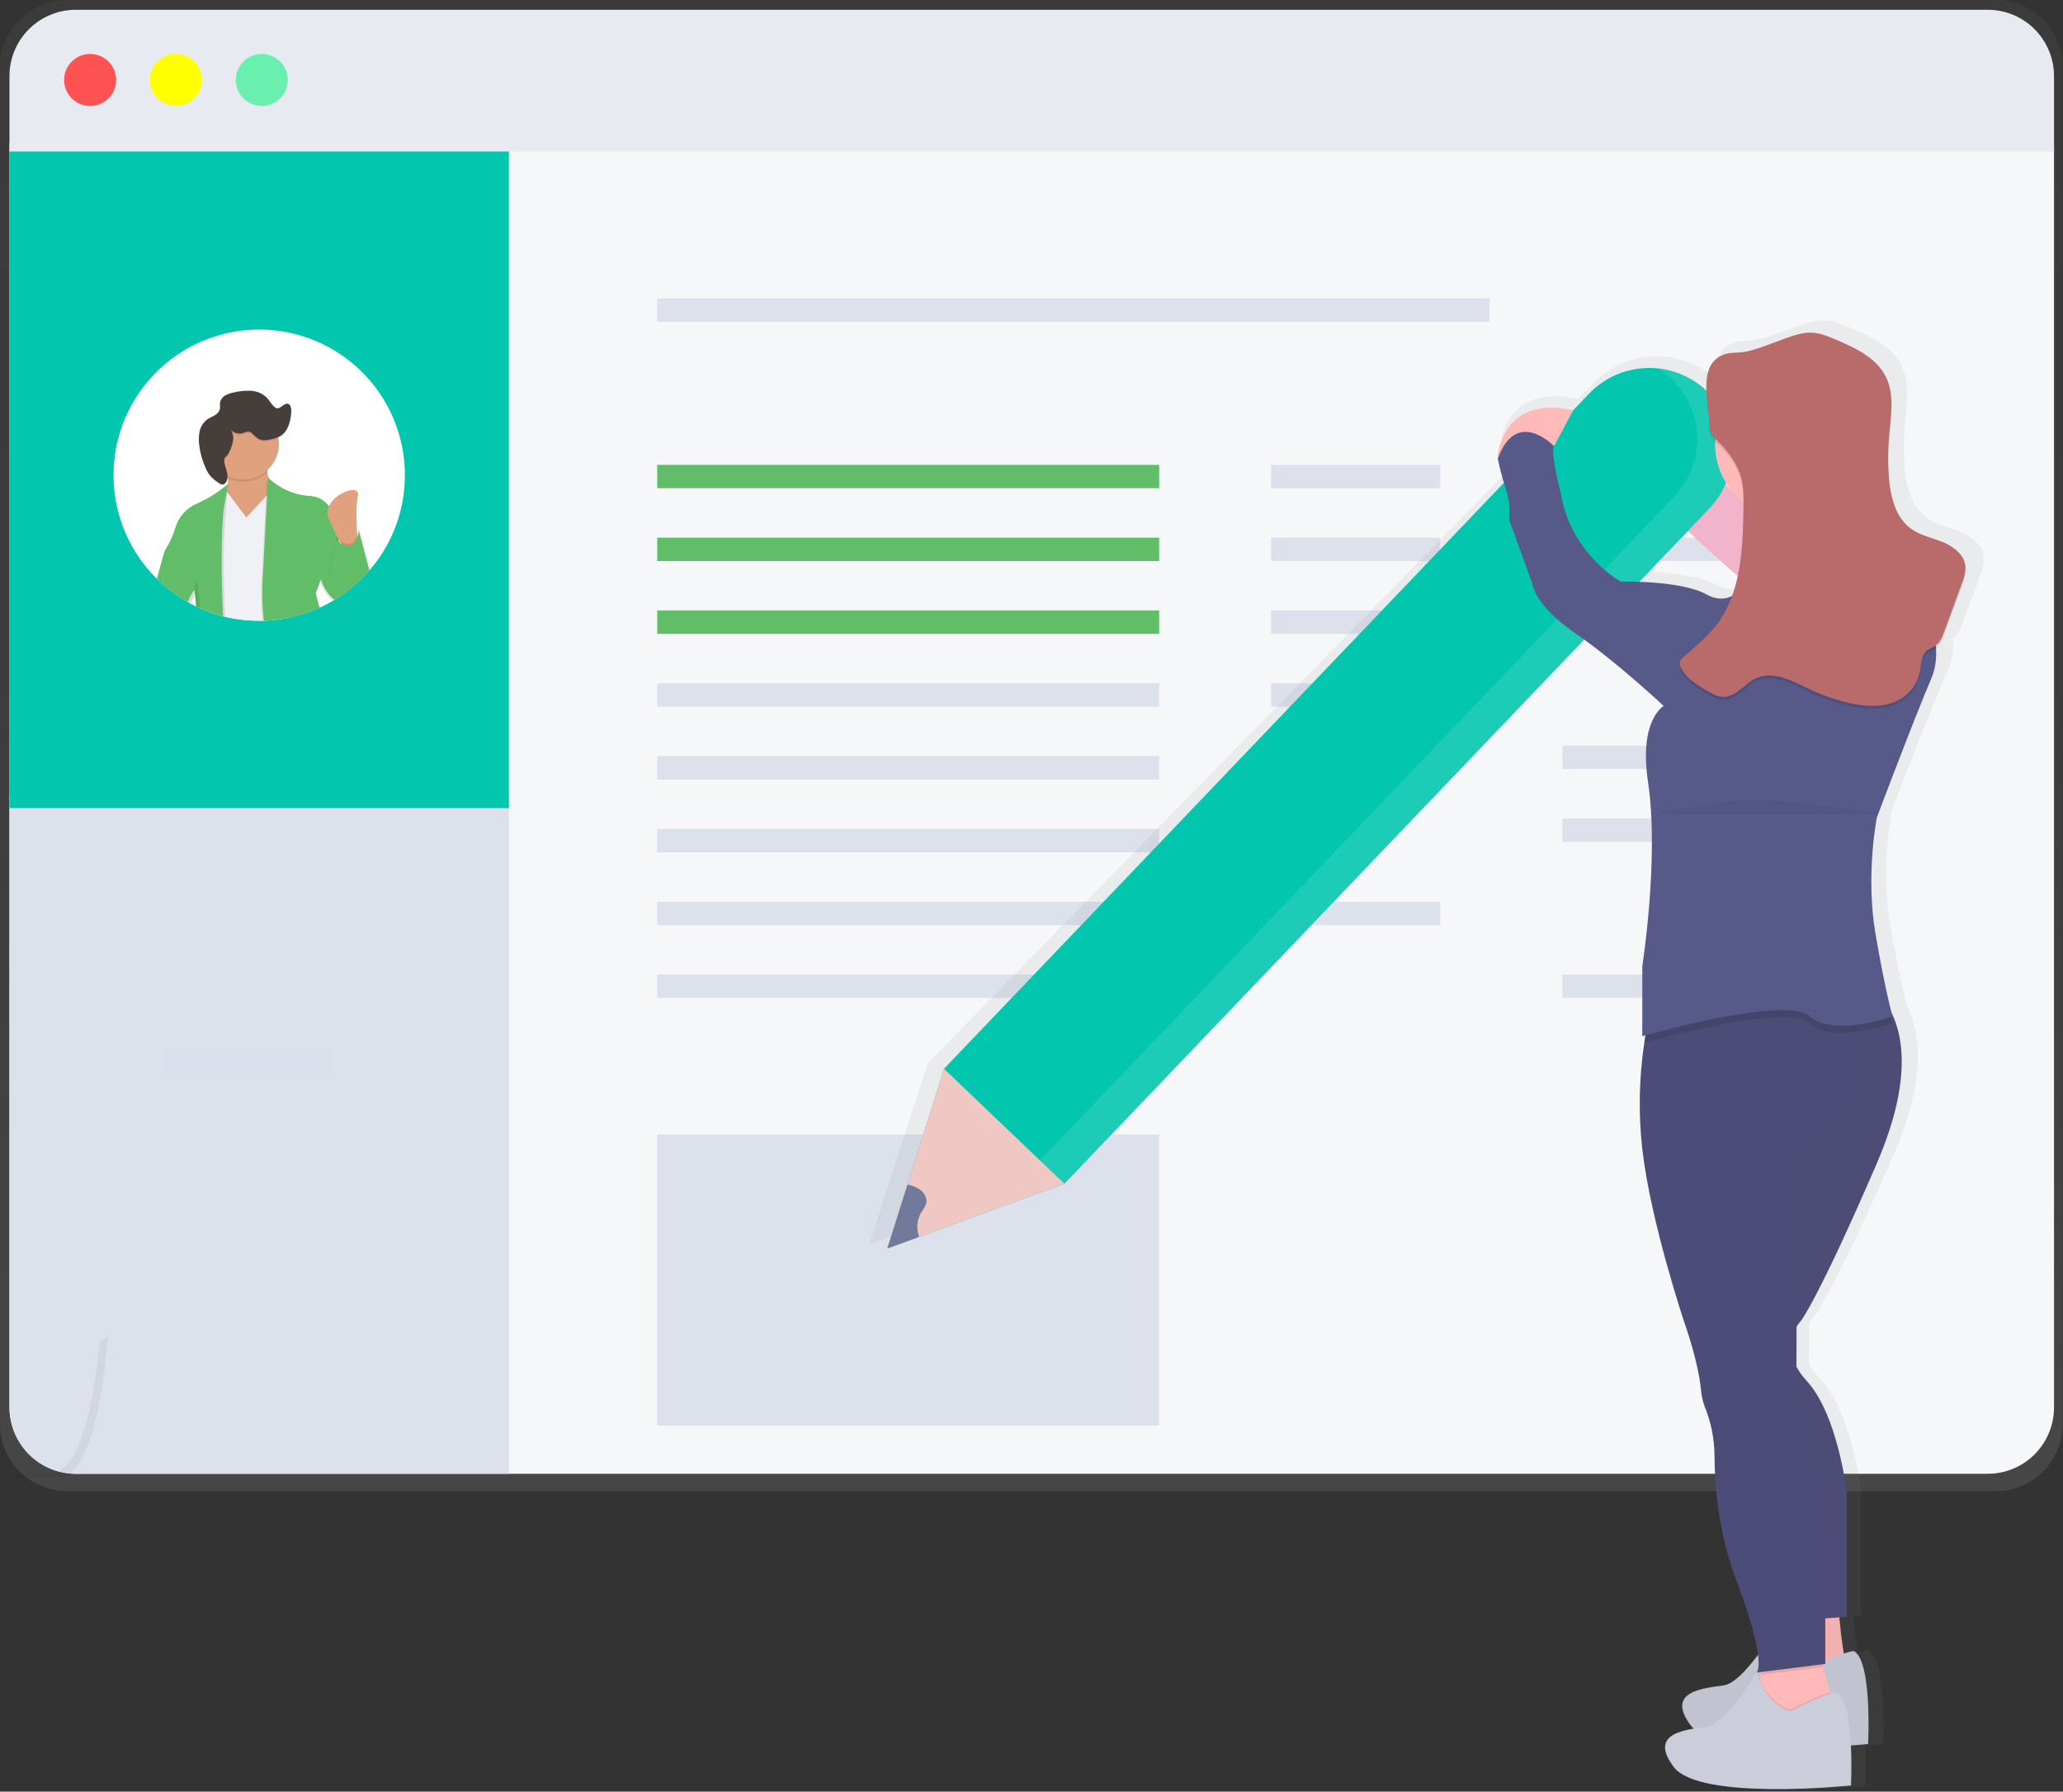 <?xml version="1.0" encoding="UTF-8"?>
<svg fill="none" viewBox="0 0 647 562" xmlns="http://www.w3.org/2000/svg">
<rect x="0" y="0" width="647" height="562" fill="#333333" stroke="none"/>
<path d="m625.93 0h-604.95c-2.77 0.012-5.51 0.569-8.064 1.641-2.554 1.071-4.872 2.636-6.821 4.603-1.949 1.968-3.491 4.3-4.538 6.864-1.047 2.564-1.578 5.309-1.563 8.078v425.39c-0.015 2.77 0.516 5.515 1.563 8.079 1.047 2.564 2.589 4.896 4.538 6.864 1.949 1.968 4.267 3.532 6.821 4.603 2.554 1.072 5.294 1.629 8.064 1.641h604.95c2.77-0.012 5.51-0.569 8.064-1.641 2.554-1.071 4.872-2.635 6.821-4.603s3.491-4.3 4.537-6.864c1.047-2.564 1.579-5.309 1.564-8.079v-425.39c0.015-2.769-0.517-5.514-1.564-8.078-1.046-2.564-2.588-4.896-4.537-6.864-1.949-1.968-4.267-3.532-6.821-4.603-2.554-1.071-5.294-1.629-8.064-1.641z" fill="url(#c)"/>
<path d="m644.18 45.067v396.43c0 5.517-2.192 10.808-6.094 14.709-3.902 3.902-9.194 6.093-14.711 6.093h-599.6c-5.518 0-10.81-2.191-14.711-6.093-3.902-3.901-6.094-9.192-6.094-14.709v-396.43h641.21z" fill="#F6F7F9"/>
<path d="m159.6 249.4v212.9h-135.83c-11.486 0-20.805-9.498-20.805-21.209v-191.69h156.63z" fill="#DDE1EC"/>
<path d="m467.16 93.604h-261.06v7.338h261.06v-7.338z" fill="#DDE1EC"/>
<path d="m363.55 145.81h-157.44v7.338h157.44v-7.338z" fill="#62BD69"/>
<path d="m451.66 145.81h-53.029v7.338h53.029v-7.338z" fill="#DDE1EC"/>
<g opacity=".1">
<path d="m104.13 328.93h-53.028v7.338h53.028v-7.338z" fill="#03C6AF" opacity=".1"/>
</g>
<path d="m451.66 214.33h-53.029v7.338h53.029v-7.338z" fill="#DDE1EC"/>
<path d="m451.66 282.85h-53.029v7.338h53.029v-7.338z" fill="#DDE1EC"/>
<path d="m451.66 168.65h-53.029v7.338h53.029v-7.338z" fill="#DDE1EC"/>
<path d="m543.03 168.65h-53.028v7.338h53.028v-7.338z" fill="#DDE1EC"/>
<path d="m451.66 191.48h-53.029v7.338h53.029v-7.338z" fill="#DDE1EC"/>
<path d="m543.03 191.48h-53.028v7.338h53.028v-7.338z" fill="#DDE1EC"/>
<path d="m543.03 233.9h-53.028v7.338h53.028v-7.338z" fill="#DDE1EC"/>
<path d="m543.03 256.74h-53.028v7.338h53.028v-7.338z" fill="#DDE1EC"/>
<path d="m543.03 305.69h-53.028v7.338h53.028v-7.338z" fill="#DDE1EC"/>
<path d="m363.55 168.65h-157.44v7.338h157.44v-7.338z" fill="#62BD69"/>
<path d="m363.55 191.48h-157.44v7.338h157.44v-7.338z" fill="#62BD69"/>
<path d="m363.55 214.33h-157.44v7.338h157.44v-7.338z" fill="#DDE1EC"/>
<path d="m363.55 237.17h-157.44v7.339h157.44v-7.339z" fill="#DDE1EC"/>
<path d="m363.55 260h-157.44v7.339h157.44v-7.339z" fill="#DDE1EC"/>
<path d="m363.55 282.85h-157.44v7.338h157.44v-7.338z" fill="#DDE1EC"/>
<path d="m363.55 305.69h-157.44v7.338h157.44v-7.338z" fill="#DDE1EC"/>
<path d="m159.6 44.661h-156.63v208.82h156.63v-208.82z" fill="#03C6AF"/>
<path d="m644.18 23.858c-2e-3 -5.516-2.195-10.805-6.097-14.705-3.901-3.9-9.192-6.09-14.708-6.09h-599.6c-5.518 0-10.81 2.192-14.711 6.093-3.902 3.901-6.094 9.192-6.094 14.71v23.655h641.21v-23.663z" fill="#E8EAF1"/>
<path d="m28.264 33.244c4.506 0 8.159-3.653 8.159-8.159 0-4.506-3.653-8.159-8.159-8.159s-8.159 3.653-8.159 8.159c0 4.506 3.653 8.159 8.159 8.159z" fill="#FF5252"/>
<path d="m55.182 33.244c4.506 0 8.159-3.653 8.159-8.159 0-4.506-3.653-8.159-8.159-8.159s-8.159 3.653-8.159 8.159c0 4.506 3.653 8.159 8.159 8.159z" fill="#ff0"/>
<path d="m82.106 33.244c4.506 0 8.159-3.653 8.159-8.159 0-4.506-3.653-8.159-8.159-8.159-4.506 0-8.159 3.653-8.159 8.159 0 4.506 3.653 8.159 8.159 8.159z" fill="#69F0AE"/>
<path d="m126.98 149.07c0.014 10.461-3.58 20.608-10.177 28.728-0.248 0.308-0.497 0.609-0.753 0.911-0.05 0.051-0.095 0.106-0.135 0.165-2.337 2.705-4.982 5.127-7.881 7.218l-0.377 0.278c-0.519 0.369-1.046 0.753-1.58 1.069l-0.369 0.233-0.79 0.49c-0.117 0.073-0.238 0.141-0.362 0.203-0.098 0.07-0.201 0.133-0.308 0.188-1.159 0.677-2.356 1.302-3.583 1.874-0.136 0.075-0.286 0.135-0.429 0.203s-0.309 0.151-0.474 0.211-0.489 0.218-0.753 0.316c-2.629 1.113-5.359 1.97-8.152 2.559-2.662 0.57-5.37 0.9-8.092 0.986h-1.49c-3.591 0.012-7.171-0.4-10.666-1.227l-0.655-0.158c-1.536-0.401-3.041-0.868-4.516-1.4-0.896-0.331-1.784-0.692-2.65-1.076-0.218-0.098-0.429-0.188-0.647-0.294l-0.655-0.293-0.572-0.294-0.602-0.308-0.67-0.354-0.753-0.429-0.12-0.068c-3.209-1.82-6.186-4.021-8.867-6.555-0.226-0.218-0.459-0.429-0.677-0.662-0.218-0.234-0.474-0.467-0.7-0.708-5.214-5.369-9.029-11.937-11.109-19.126-2.08-7.189-2.362-14.779-0.82-22.102 1.542-7.324 4.859-14.156 9.661-19.897s10.941-10.214 17.877-13.026c6.936-2.812 14.457-3.876 21.902-3.1 7.444 0.776 14.584 3.369 20.791 7.551 6.206 4.182 11.291 9.825 14.805 16.433 3.514 6.607 5.351 13.977 5.349 21.461z" fill="#fff"/>
<path d="m106.99 167.37v0.06l0.052 0.052c-0.015-0.045-0.037-0.075-0.052-0.112zm-46.036 22.578c-0.075-1.053-0.151-2.002-0.218-2.814-0.053-0.572-0.105-1.084-0.15-1.506-0.004-0.019-0.004-0.04 0-0.06v-0.301c-0.726 1.107-1.321 2.294-1.776 3.537l0.12 0.068 0.753 0.429 0.67 0.354 0.602 0.308c0 0.337 0.025 0.688 0.075 1.054-0.038-0.361-0.053-0.707-0.075-1.046v-0.023zm10.019-43.027 0.038 0.067c0.003 0.018 0.003 0.036 0 0.053-0.007-0.035-0.019-0.068-0.038-0.098v-0.022z" fill="url(#b)"/>
<path d="m84.078 139.24s-2.717 12.208 4.75 18.658-17.636 11.5-22.062 6.104c-4.426-5.397 3.071-8.151 3.071-8.151s3.764-3.056 0-12.208l14.241-4.403z" fill="#E0A17E"/>
<path d="m90.852 193.73c-2.662 0.57-5.37 0.9-8.092 0.986h-1.49c-3.589 7e-3 -7.167-0.41-10.658-1.242l-0.655-0.158c-1.536-0.401-3.041-0.868-4.516-1.4l-0.753-11.289 3.267-15.632 1.919-9.212 0.542-2.574 0.549 0.752 0.12 0.166 0.151 0.196 6.022 8.015 6.165-6.638 0.316-0.346 1.694-1.829 0.64-0.685 0.301 2.326 1.084 8.361 2.01 15.422 1.385 14.781z" fill="#F0F1F5"/>
<path d="m107.65 186.37c-0.52 0.369-1.047 0.752-1.581 1.069l-0.369 0.233-0.79 0.489c-0.117 0.074-0.238 0.142-0.361 0.203-0.099 0.071-0.202 0.133-0.309 0.188-1.658-1.414-2.904-3.25-3.606-5.313-0.088-0.262-0.163-0.528-0.225-0.798-4e-3 -0.043-4e-3 -0.085 0-0.128l-0.429 1.129-1.317 3.259s0.391 1.596 1.091 4.124c-0.246 0.116-0.497 0.221-0.753 0.316-2.629 1.113-5.359 1.97-8.152 2.559-2.662 0.57-5.37 0.9-8.092 0.986h-0.414c-0.381-3.498-0.514-7.019-0.399-10.536l0.994-18.944 0.504-9.559 0.279-5.268s0.098 0.105 0.286 0.279c0.188 0.173 0.316 0.301 0.542 0.504 3.36 2.935 7.592 4.683 12.043 4.975 1.229 0.035 2.434 0.354 3.521 0.931 1.086 0.577 2.024 1.396 2.742 2.395 1.36 1.934 2.235 4.167 2.552 6.511l0.225 2.069 0.061 0.587 0.082 0.753 1.875 16.987z" fill="#000" opacity=".1"/>
<path d="m108.03 186.1-0.376 0.278c-0.52 0.369-1.046 0.753-1.581 1.069l-0.369 0.233-0.79 0.489c-1.77-1.422-3.118-3.301-3.899-5.434-0.036-0.088-0.067-0.178-0.09-0.271-0.083-0.263-0.159-0.541-0.219-0.812l-0.308 0.805-0.422 1.091-0.963 2.514s0.444 1.806 1.227 4.591c-0.158 0.075-0.309 0.151-0.475 0.211s-0.489 0.218-0.753 0.316c-2.629 1.113-5.359 1.97-8.152 2.559-2.662 0.57-5.37 0.9-8.092 0.986-0.439-3.726-0.598-7.48-0.474-11.229l0.964-18.357 0.512-9.784 0.248-4.614 0.045-0.956c0.04 0.046 0.083 0.088 0.128 0.128 3.468 3.329 8 5.325 12.796 5.637 1.212 0.035 2.401 0.346 3.475 0.908 1.075 0.562 2.007 1.361 2.727 2.336 1.398 1.951 2.298 4.215 2.62 6.593l0.399 3.711v0.052l0.082 0.753 1.739 16.197z" fill="#62BD69"/>
<path d="m71.432 152.08v0.459l-0.12 1.746-0.421 5.976s-0.248 1.723-0.429 5.607c-0.263 5.118-0.421 13.984 0.188 27.621l-0.655-0.158c-1.536-0.401-3.041-0.868-4.516-1.4-0.896-0.331-1.784-0.692-2.65-1.076-0.218-0.098-0.429-0.188-0.647-0.293-0.218-3.011-0.482-4.855-0.482-4.855s-0.203 0.256-0.512 0.753c-0.128 0.203-0.286 0.451-0.452 0.752l-0.038 0.068c-0.145 0.251-0.301 0.537-0.467 0.858-0.188 0.377-0.376 0.753-0.557 1.227l-0.753-0.429-0.12-0.068c-3.209-1.82-6.186-4.021-8.867-6.555 1.212-4.268 2.258-8.558 2.634-9.107 1.404-2.156 2.482-4.507 3.199-6.977 0.501-1.678 1.369-3.223 2.541-4.525 1.172-1.301 2.618-2.326 4.234-3.001 3.377-1.583 6.397-3.836 8.874-6.623h0.015z" fill="#000" opacity=".1"/>
<path d="m71.44 151.87c-2.913 2.466-6.159 4.511-9.642 6.074-1.616 0.674-3.062 1.699-4.234 3.001-1.171 1.302-2.039 2.847-2.541 4.525-0.718 2.47-1.795 4.821-3.199 6.977-0.369 0.549-1.423 4.847-2.635 9.122 0.218 0.225 0.452 0.444 0.677 0.662 2.681 2.534 5.658 4.735 8.867 6.555l0.12 0.068c0.439-1.119 0.994-2.188 1.656-3.191l0.038-0.06c0.264-0.392 0.429-0.602 0.429-0.602s0.068 0.496 0.166 1.392c0.098 0.896 0.226 2.258 0.346 3.838l0.655 0.294c0.211 0.105 0.421 0.196 0.647 0.293 0.866 0.384 1.754 0.753 2.65 1.077 1.46 0.537 2.966 1.003 4.516 1.4-0.617-13.503-0.482-22.399-0.233-27.644 0.196-4.23 0.459-6.104 0.459-6.104l0.956-5.495 0.271-1.55 0.128-0.753-0.098 0.121z" fill="#62BD69"/>
<path d="m76.28 151.11c-1.692 2e-3 -3.363-0.382-4.885-1.121-0.263-1.951-0.787-3.857-1.558-5.668l14.241-4.403c-0.519 2.729-0.618 5.521-0.294 8.279-2.052 1.871-4.728 2.91-7.505 2.913z" fill="#000" opacity=".1"/>
<path d="m76.28 150.44c6.182 0 11.193-5.01 11.193-11.191s-5.011-11.192-11.193-11.192-11.193 5.011-11.193 11.192 5.011 11.191 11.193 11.191z" fill="#E0A17E"/>
<g opacity=".1">
<path d="m99.027 191.18c-0.881-3.093-1.37-5.125-1.37-5.125l1.694-4.41c0.133 0.62 0.327 1.225 0.58 1.806l0.038 0.098-0.964 2.514s0.444 1.806 1.226 4.591c-0.158 0.075-0.308 0.15-0.474 0.21-0.166 0.061-0.489 0.219-0.73 0.316z" fill="#000" opacity=".1"/>
</g>
<path d="m112.24 170.1s-1.016-9.837 0-14.586-11.87 0.678-9.161 7.12c1.45 3.572 3.269 6.982 5.428 10.176l3.733-2.71z" fill="#E0A17E"/>
<path d="m115.91 178.88c-2.337 2.705-4.982 5.127-7.881 7.218l-0.376 0.279c-0.519 0.368-1.046 0.752-1.581 1.068-1.213-1.439-2.296-2.983-3.236-4.613l-0.098-0.173 2.717-14.248 0.286 0.294c0.121 0.113 0.279 0.263 0.467 0.414h0.037c1.408 1.204 4.381 3.01 5.811-1.189 0.242-0.736 0.416-1.491 0.52-2.258l0.278 1.038 0.166 0.61 3.011 11.357-0.121 0.203z" fill="#000" opacity=".1"/>
<path d="m115.86 178.98c-2.337 2.705-4.982 5.127-7.881 7.218l-0.376 0.278c-0.519 0.369-1.046 0.753-1.581 1.069l-0.368 0.233c-1.104-1.368-2.096-2.823-2.966-4.35l0.098-0.504 2.619-13.743s0.136 0.158 0.369 0.376l0.467 0.414c0.195 0.166 0.421 0.346 0.67 0.512 1.558 1.069 3.929 1.874 5.133-1.882 0.222-0.697 0.383-1.412 0.482-2.137l0.346 1.279 2.988 11.237z" fill="#62BD69"/>
<path d="m113.45 199.08c-2.337 2.705-4.982 5.127-7.881 7.218l-0.376 0.279c-0.519 0.368-1.046 0.752-1.581 1.068l-0.369 0.234c-1.103-1.369-2.095-2.823-2.965-4.351l0.098-0.504 2.619-13.743s0.136 0.158 0.369 0.376l0.467 0.414c0.195 0.166 0.421 0.347 0.669 0.512 1.559 1.069 3.93 1.874 5.134-1.881 0.222-0.698 0.383-1.413 0.482-2.138l0.346 1.28 2.988 11.236z" fill="#62BD69" opacity=".02"/>
<path d="m60.586 185.64-0.038 0.06v-0.113c0.474-1.648 0.903-2.762 1.287-3.093 0 0 0.504 3.349 0.956 8.369-0.218-0.098-0.429-0.188-0.647-0.294l-0.655-0.293c-0.113-1.618-0.233-2.935-0.346-3.838-0.113-0.904-0.166-1.393-0.166-1.393s-0.128 0.203-0.391 0.595z" fill="#000" opacity=".1"/>
<path d="m76.415 136.16c0.585-0.321 1.259-0.442 1.919-0.346 0.285 0.12 0.542 0.3 0.753 0.527 0.881 0.835 1.754 1.806 2.943 2.062 0.735 0.112 1.484 0.078 2.205-0.098 1.266-0.146 2.496-0.521 3.628-1.106 2.522-1.505 3.327-4.764 3.485-7.692 0.053-0.986-0.151-2.258-1.122-2.469-1.234-0.263-2.138 1.611-3.387 1.408-0.38-0.092-0.722-0.3-0.979-0.595-0.851-0.85-1.43-1.942-2.258-2.8-1.324-1.237-3.039-1.971-4.848-2.077-1.794-0.097-3.593 0.073-5.337 0.504-0.962 0.159-1.89 0.477-2.747 0.941-0.424 0.232-0.793 0.555-1.079 0.945-0.286 0.39-0.483 0.838-0.577 1.313-0.083 0.655 0.09 1.332-0.038 1.98-0.127 0.437-0.342 0.843-0.631 1.194s-0.649 0.639-1.054 0.845c-0.753 0.467-1.641 0.753-2.379 1.325-1.172 0.91-1.985 2.206-2.296 3.658-0.301 1.443-0.342 2.929-0.12 4.387 0.309 2.534 1.015 5.002 2.092 7.316 0.356 0.807 0.814 1.566 1.362 2.258 0.805 0.878 1.73 1.638 2.747 2.258 0.184 0.167 0.404 0.291 0.642 0.362 0.238 0.072 0.49 0.09 0.736 0.052 0.141-0.051 0.271-0.128 0.384-0.226 0.963-0.805 1.054-2.258 0.753-3.485s-0.813-2.393-0.873-3.643c-0.038-0.35 0.03-0.704 0.196-1.016 0.201-0.251 0.428-0.481 0.677-0.684 0.326-0.375 0.581-0.806 0.753-1.272 0.576-1.152 0.969-2.386 1.167-3.658 0.109-1.048-0.12-2.103-0.655-3.011 0.517 0.486 1.157 0.822 1.851 0.97 0.694 0.149 1.415 0.105 2.086-0.127z" fill="#000" opacity=".1"/>
<path d="m76.415 135.77c0.585-0.321 1.259-0.443 1.919-0.346 0.285 0.12 0.542 0.3 0.753 0.526 0.881 0.836 1.754 1.807 2.943 2.063 0.735 0.111 1.484 0.078 2.205-0.098 1.266-0.146 2.496-0.521 3.628-1.107 2.522-1.505 3.327-4.764 3.485-7.691 0.053-0.986-0.151-2.258-1.122-2.469-1.234-0.263-2.138 1.611-3.387 1.407-0.38-0.092-0.722-0.3-0.979-0.594-0.851-0.851-1.43-1.942-2.258-2.8-1.324-1.237-3.039-1.972-4.848-2.077-1.794-0.098-3.593 0.072-5.337 0.504-0.962 0.159-1.89 0.477-2.747 0.941-0.424 0.232-0.793 0.555-1.079 0.945-0.286 0.39-0.483 0.838-0.577 1.313-0.083 0.655 0.09 1.332-0.038 1.979-0.127 0.437-0.342 0.844-0.631 1.195s-0.649 0.638-1.054 0.845c-0.753 0.466-1.641 0.752-2.379 1.324-1.172 0.911-1.985 2.207-2.296 3.658-0.301 1.444-0.342 2.93-0.12 4.388 0.309 2.533 1.015 5.002 2.092 7.316 0.356 0.807 0.814 1.566 1.362 2.257 0.805 0.879 1.73 1.639 2.747 2.258 0.184 0.168 0.404 0.291 0.642 0.363s0.49 0.089 0.736 0.051c0.141-0.05 0.271-0.127 0.384-0.226 0.963-0.805 1.054-2.257 0.753-3.484s-0.813-2.394-0.873-3.643c-0.038-0.351 0.03-0.705 0.196-1.016 0.201-0.252 0.428-0.481 0.677-0.685 0.326-0.375 0.581-0.806 0.753-1.272 0.576-1.151 0.969-2.385 1.167-3.658 0.109-1.047-0.12-2.102-0.655-3.01 0.517 0.486 1.157 0.821 1.851 0.97 0.694 0.149 1.415 0.105 2.086-0.127z" fill="#463E3B"/>
<path d="m31.253 420.6c-0.753 9.258-3.997 38.008-13.714 41.252h-13.872c0.444 0.986 0.715 1.55 0.715 1.55h15.483c11.599-3.876 13.925-44.134 13.925-44.134-0.822 0.487-1.669 0.932-2.537 1.332z" fill="#000" opacity=".05"/>
<path d="m363.55 355.85h-157.44v91.362h157.44v-91.362z" fill="#DDE1EC"/>
<path d="m622.14 175.52c0.02-0.296 0.02-0.592 0-0.888-0.271-3.673-3.764-6.33-7.226-7.745-3.463-1.415-7.332-2.107-10.395-4.252-5.179-3.628-6.775-10.409-7.241-16.611-0.143-1.926-0.204-3.853-0.211-5.787-8e-3 -1.935 0.12-4.072 0.301-6.104 0.301-3.372 0.798-6.864 0.753-10.243 0.175-3.225-0.445-6.443-1.807-9.371-3.071-6.066-9.966-9.167-16.349-11.808-2.454-1.016-4.968-2.048-7.632-2.16-2.815-0.121-5.555 0.79-8.22 1.693-4.23 1.43-8.52 3.289-12.894 4.26-2.454 0.542-5.141 0.135-7.527 1.001-4.682 1.716-5.683 5.923-5.608 10.537v0.873c-0.466-0.429-0.948-0.836-1.437-1.227l-0.286-0.226c-0.502-0.406-1.036-0.79-1.604-1.151l-0.27-0.174c-1.151-0.745-2.356-1.402-3.606-1.964l-0.188-0.083c-0.627-0.276-1.265-0.527-1.912-0.752l-0.12-0.045c-1.34-0.467-2.714-0.83-4.11-1.084-4.398-0.815-8.929-0.54-13.196 0.801-4.268 1.341-8.141 3.707-11.282 6.891l-5.171 5.268c-23.508-5.268-24.561 15.15-24.561 15.15l0.173-0.037-0.06 0.143c0.535 2.584 1.211 5.136 2.024 7.647l-181.53 185.4-18.351 56.868 10.305-3.673 47.074-16.813 168.56-172.17c12.616 8.964 25.728 20.976 25.728 20.976s-8.13 4.298-5.119 23.986c3.681 24.085-1.851 58.367-1.851 58.367v22.172l1.038-0.286c-0.128 0.753-0.263 1.505-0.391 2.371-1.714 11.14-1.932 22.46-0.647 33.658 2.785 23.527 13.91 55.649 13.91 55.649s4.17 11.289 5.103 20.359c0.147 1.791 0.547 3.552 1.189 5.23 2.093 4.976 3.198 10.311 3.252 15.708 0 9.844 1.287 24.618 7.151 39.693 4.704 12.103 6.443 19.192 6.962 23.332-3.334 4.41-7.692 9.22-11.132 9.701-6.489 0.903-19.014 1.807-10.666 12.667 0.291 0.373 0.616 0.718 0.971 1.031-6.338 1.024-13.308 3.282-6.534 12.087 8.348 10.861 57.5 5.886 57.5 5.886s0.316-6.021 0-12.659c3.447-0.241 5.577-0.459 5.577-0.459s1.393-26.245-4.636-29.413c-1.115 0.121-2.208 0.39-3.252 0.798-0.647-3.628-1.144-8.136-1.453-11.478l2.386-0.181v-39.362s-2.785-24.43-12.984-35.291c-1.3-1.356-2.421-2.874-3.334-4.516 0.075-3.138 0.082-7.526 0.045-12.591 0.405-0.685 0.888-1.321 1.438-1.897 0 0 5.562-6.773 24.575-49.771 11.216-25.356 8.717-39.995 4.78-47.747-0.753-2.755-2.71-10.62-5.269-25.1-3.244-18.552 0.467-36.653 0.467-36.653s12.043-31.219 17.621-43.886c1.291-3.051 1.828-6.369 1.565-9.671 1.453-1.061 2.153-2.83 2.778-4.516l5.713-15.241c0.617-1.648 1.25-3.364 1.114-5.118l8e-3 8e-3zm-77.59-27.441c0.621 0.968 1.313 1.889 2.07 2.755 0 0-0.85-0.888-2.258-2.318 0.068-0.143 0.128-0.294 0.188-0.437zm-28.091 31.287 15.724-16.061c5.435 4.967 11.253 10.04 16.116 14.217-0.463 2.14-1.077 4.245-1.837 6.299-2.107 1.047-4.892 1.385-8.28-0.459-5.366-2.897-15.272-3.755-21.723-3.996z" fill="url(#a)"/>
<path d="m503.8 120.1s-11.66 6.728-8.07 16.181c0 0 12.112 3.59 17.042 12.562 4.93 8.971 43.062 41.259 43.062 41.259l27.805-13.931s-9.672-12.916-40.27-21.932c0 0-18.065-19.335-24.32-22.918-6.255-3.582-15.249-11.221-15.249-11.221z" fill="#FEBDD5"/>
<path d="m503.8 120.1s-11.66 6.728-8.07 16.181c0 0 12.112 3.59 17.042 12.562 4.93 8.971 43.062 41.259 43.062 41.259l27.805-13.931s-9.672-12.916-40.27-21.932c0 0-18.065-19.335-24.32-22.918-6.255-3.582-15.249-11.221-15.249-11.221z" fill="#000" opacity=".05"/>
<path d="m296.06 335.25 202.31-211.77c4.782-4.998 11.352-7.894 18.267-8.052 6.916-0.158 13.611 2.435 18.616 7.209 4.999 4.781 7.895 11.35 8.053 18.265s-2.435 13.609-7.21 18.614l-202.28 211.8-55.505 20.321 17.749-56.387z" fill="#03C6AF"/>
<path d="m524.22 118.88c4.999 4.781 7.895 11.35 8.053 18.265s-2.435 13.61-7.21 18.614l-202.31 211.77-41.67 15.241-2.815 8.851 55.505-20.321 202.34-211.69c4.775-5.004 7.368-11.699 7.21-18.614s-3.054-13.484-8.053-18.265c-4.168-3.993-9.546-6.485-15.287-7.082 1.518 0.932 2.938 2.016 4.237 3.236z" fill="#fff" opacity=".1"/>
<path d="m296.06 335.26 37.756 36.058-45.539 16.663-9.966 3.643 6.315-20.042 11.434-36.322z" fill="#EFC8C4"/>
<path d="m284.62 371.57c1.381 0.268 2.7 0.797 3.884 1.558 1.37 0.986 2.363 2.694 1.987 4.335-0.371 1.022-0.899 1.979-1.566 2.837-0.68 1.148-1.092 2.435-1.206 3.764-0.113 1.329 0.075 2.667 0.551 3.913l-9.996 3.643 6.346-20.05z" fill="#727A9C"/>
<path d="m576.47 502.66s1.348 19.734 3.591 21.977-20.188 3.59-20.188 3.59l3.139-25.589 13.458 0.022z" fill="#FFB9B9"/>
<path d="m576.47 502.66s1.348 19.734 3.591 21.977-20.188 3.59-20.188 3.59l3.139-25.589 13.458 0.022z" fill="#000" opacity=".05"/>
<path d="m581.4 517.91s-3.139 0-14.355 5.833c0 0-7.624-1.348-10.763-12.11 0 0-9.417 16.144-15.702 17.039-6.285 0.896-18.388 1.792-10.319 12.562s55.617 5.833 55.617 5.833 1.355-26.019-4.478-29.157z" fill="#CBCDDA"/>
<path d="m581.4 517.91s-3.139 0-14.355 5.833c0 0-7.624-1.348-10.763-12.11 0 0-9.417 16.144-15.702 17.039-6.285 0.896-18.388 1.792-10.319 12.562s55.617 5.833 55.617 5.833 1.355-26.019-4.478-29.157z" fill="#000" opacity=".05"/>
<path d="m574.67 533.16-3.139 8.52-20.632-5.833 1.175-8.46 0.286-2.04 0.752-5.644s17.493-4.516 17.493-2.258c0.237 1.849 0.622 3.676 1.152 5.464 0.753 2.755 1.618 5.901 2.258 7.97 0.392 1.385 0.655 2.281 0.655 2.281z" fill="#FFB9B9"/>
<path d="m563.42 416.19c-1.416 2.394-3.011 6.879-0.038 12.479 0.88 1.621 1.962 3.123 3.221 4.47 9.868 10.763 12.563 34.983 12.563 34.983v39.016l-6.729 0.519-10.764 0.828-16.183-66.367s-9.416-48.439-4.93-56.959c4.486-8.519 8.52-61.888 8.52-61.888l3.726-3.854 8.837-9.152h25.592c2.046 1.467 3.745 3.366 4.976 5.562 4.29 7.105 8.144 21.879-3.628 49.154-18.389 42.607-23.771 49.335-23.771 49.335-0.533 0.57-1.001 1.199-1.392 1.874z" fill="#4C4C78"/>
<path d="m563.42 416.19c-1.416 2.394-3.011 6.879-0.038 12.479 0.88 1.621 1.962 3.123 3.221 4.47 9.868 10.763 12.563 34.983 12.563 34.983v39.016l-6.729 0.519-10.764 0.828-16.183-66.367s-9.416-48.439-4.93-56.959c4.486-8.519 8.52-61.888 8.52-61.888l3.726-3.854 8.837-9.152h25.592c2.046 1.467 3.745 3.366 4.976 5.562 4.29 7.105 8.144 21.879-3.628 49.154-18.389 42.607-23.771 49.335-23.771 49.335-0.533 0.57-1.001 1.199-1.392 1.874z" fill="#58595B" opacity=".05"/>
<path d="m571.79 522.92-19.428 2.423 0.753-5.644s17.493-4.516 17.493-2.258c0.246 1.855 0.641 3.687 1.182 5.479z" fill="#000" opacity=".1"/>
<path d="m562.12 358.7s1.114 35.306 1.303 57.494c0.037 5.02 0 9.37-0.038 12.478 0.027 1.648-0.094 3.296-0.361 4.922-1.348 4.034 1.347 13.006 1.347 13.006 11.215 29.601 8.077 55.612 8.077 55.612v19.733l-21.543 2.695s3.59-2.695-6.278-28.705c-5.667-14.948-6.894-29.586-6.917-39.348-0.052-5.341-1.12-10.623-3.146-15.564-0.61-1.671-0.985-3.419-1.114-5.193-0.896-8.972-4.93-20.186-4.93-20.186s-10.764-31.844-13.459-55.168c-1.243-11.101-1.033-22.317 0.625-33.364 0.397-2.808 0.937-5.593 1.618-8.346 0 0 43.845-27.592 60.405-8.52 1.603 1.863 2.875 3.986 3.764 6.277 0.909 2.261 1.616 4.599 2.115 6.984 5.088 25.334-21.468 35.193-21.468 35.193z" fill="#4C4C78"/>
<path d="m560.77 162.26c12.633 0 22.875-10.24 22.875-22.872s-10.242-22.872-22.875-22.872c-12.634 0-22.875 10.24-22.875 22.872s10.241 22.872 22.875 22.872z" fill="#FFB9B9"/>
<path d="m548.21 153.73s9.417 26.463 0 40.364c-9.416 13.901 30.048 9.415 30.048 9.415l15.25-18.387s-17.944 0-18.817-31.392c-0.874-31.392-26.481 0-26.481 0z" fill="#FFB9B9"/>
<path d="m593.51 321.02c-3.252 1.126-6.597 1.964-9.996 2.506-5.585 0.858-12.172 0.896-16.025-2.506-2.259-2.017-7.911-2.258-14.671-1.618-14.233 1.362-33.503 6.675-37.191 7.722 0.397-2.808 0.937-5.594 1.618-8.347 0 0 43.846-27.592 60.405-8.52h9.567c2.046 1.467 3.744 3.366 4.976 5.562 0.835 3.568 1.317 5.201 1.317 5.201z" fill="#000" opacity=".1"/>
<path d="m574.67 533.16-3.139 8.52-20.632-5.833 1.175-8.46c3.545 7.843 9.589 8.904 9.589 8.904 6.519-3.387 10.312-4.809 12.345-5.404 0.399 1.377 0.662 2.273 0.662 2.273z" fill="#000" opacity=".1"/>
<path d="m576.02 530.91s-3.139 0-14.354 5.833c0 0-7.625-1.347-10.764-12.11 0 0-9.416 16.144-15.702 17.04-6.285 0.895-18.388 1.776-10.312 12.561 8.077 10.785 55.618 5.833 55.618 5.833s1.347-26.019-4.486-29.157z" fill="#CBCDDA"/>
<path d="m469.61 143.77s1.017-20.238 23.756-15.015l-5.834 10.936-17.922 4.079z" fill="#FFB9B9"/>
<path d="m575.6 190.51s-21.979-3.59-27.812-8.076c0 0-4.517 8.52-12.563 4.034-8.047-4.485-26.91-4.034-26.91-4.034s-15.701-8.519-18.817-27.809c0 0-3.139-11.659-2.258-14.797 0 0-11.66-12.11-17.493 4.034 2.258 11.214 4.034 10.319 3.59 19.282l7.173 19.734s0.452 6.729 13.459 15.7c13.007 8.972 27.812 22.873 27.812 22.873s-7.85 4.26-4.93 23.768c3.561 23.843-1.791 57.854-1.791 57.854v21.977s44.854-13.005 52.479-6.277c7.625 6.729 26.013 0 26.013 0s-2.258-7.624-5.382-26.011c-3.123-18.386 0.452-36.329 0.452-36.329s11.66-30.948 17.041-43.502c5.382-12.554-4.034-29.601-13.458-35.878s-12.924-2.506-12.924-2.506 16.477 11.929-3.681 15.963z" fill="#575988"/>
<path d="m536.03 133.79c-6e-3 0.933 0.152 1.861 0.467 2.739 0.523 0.999 1.236 1.887 2.1 2.612 3.357 3.281 6.308 7.18 7.49 11.726 0.798 3.078 0.752 6.299 0.707 9.483-0.196 12.877-0.753 26.778-8.686 36.879-2.921 3.725-6.684 6.683-10.214 9.836-0.496 0.371-0.869 0.883-1.069 1.468-0.098 0.613 0.019 1.24 0.331 1.776 1.641 3.41 5.096 5.502 8.37 7.399 1.506 0.865 3.071 1.761 4.802 1.814 4.08 0.135 6.775-4.178 10.486-5.871 5.404-2.469 11.463 0.963 16.83 3.522 3.884 1.849 7.958 3.27 12.149 4.238 5.743 1.324 12.232 1.648 17.064-1.716 2.794-1.968 4.702-4.955 5.314-8.317 0.391-2.19 0.331-4.734 1.987-6.217 0.858-0.752 2.025-1.083 2.943-1.761 1.438-1.053 2.115-2.822 2.725-4.516l5.525-15.105c0.712-1.596 1.079-3.325 1.076-5.073-0.263-3.635-3.62-6.276-6.985-7.676-3.364-1.4-7.09-2.085-10.056-4.215-5.006-3.598-6.556-10.319-7.008-16.468-0.308-4.223-0.278-8.463 0.091-12.681 0.549-6.255 1.768-12.923-1.017-18.553-2.973-6.021-9.642-9.084-15.806-11.703-2.371-1.009-4.81-2.025-7.385-2.138-2.724-0.12-5.374 0.753-7.948 1.679-4.095 1.422-8.28 3.259-12.473 4.222-2.371 0.542-4.975 0.136-7.263 0.994-8.408 3.161-4.547 14.856-4.547 21.623z" fill="#000" opacity=".1"/>
<path d="m536.03 132.89c-7e-3 0.934 0.151 1.861 0.466 2.74 0.523 0.999 1.237 1.886 2.1 2.612 3.357 3.281 6.308 7.18 7.49 11.726 0.798 3.078 0.753 6.299 0.707 9.483-0.195 12.877-0.752 26.778-8.686 36.878-2.92 3.726-6.684 6.684-10.214 9.837-0.494 0.362-0.869 0.862-1.077 1.438-0.097 0.612 0.02 1.24 0.332 1.776 1.641 3.409 5.096 5.502 8.37 7.398 1.505 0.866 3.071 1.762 4.802 1.814 4.08 0.136 6.774-4.177 10.485-5.87 5.405-2.469 11.464 0.963 16.831 3.522 3.884 1.849 7.957 3.27 12.149 4.237 5.743 1.325 12.231 1.649 17.064-1.716 2.793-1.968 4.702-4.954 5.314-8.316 0.391-2.19 0.331-4.734 1.987-6.217 0.858-0.753 2.025-1.084 2.943-1.761 1.438-1.054 2.115-2.822 2.725-4.516l5.525-15.105c0.712-1.596 1.078-3.325 1.076-5.073-0.263-3.635-3.62-6.277-6.985-7.677s-7.091-2.084-10.056-4.214c-5.006-3.598-6.556-10.319-7.008-16.468-0.309-4.223-0.278-8.464 0.09-12.682 0.55-6.254 1.769-12.922-1.016-18.552-2.973-6.021-9.642-9.084-15.807-11.703-2.371-1.009-4.81-2.025-7.384-2.138-2.725-0.12-5.374 0.753-7.948 1.679-4.095 1.422-8.28 3.258-12.473 4.222-2.371 0.542-4.975 0.135-7.263 0.993-8.401 3.214-4.539 14.887-4.539 21.653z" fill="#B96B6B"/>
<path d="m517.95 255.29s3.576-0.851 21.52-3.56c17.945-2.71 49.34 3.59 49.34 3.59" fill="#000" opacity=".05"/>
<defs>
<linearGradient id="c" x1="323.46" x2="323.46" y1="467.76" gradientUnits="userSpaceOnUse">
<stop stop-color="#808080" stop-opacity=".25" offset="0"/>
<stop stop-color="#808080" stop-opacity=".12" offset=".54"/>
<stop stop-color="#808080" stop-opacity=".1" offset="1"/>
</linearGradient>
<linearGradient id="b" x1="-15924" x2="-15924" y1="13585" y2="11000" gradientUnits="userSpaceOnUse">
<stop stop-color="#808080" stop-opacity=".25" offset="0"/>
<stop stop-color="#808080" stop-opacity=".12" offset=".54"/>
<stop stop-color="#808080" stop-opacity=".1" offset="1"/>
</linearGradient>
<linearGradient id="a" x1="281195" x2="281195" y1="367338" y2="85130" gradientUnits="userSpaceOnUse">
<stop stop-color="#808080" stop-opacity=".25" offset="0"/>
<stop stop-color="#808080" stop-opacity=".12" offset=".54"/>
<stop stop-color="#808080" stop-opacity=".1" offset="1"/>
</linearGradient>
</defs>
</svg>
